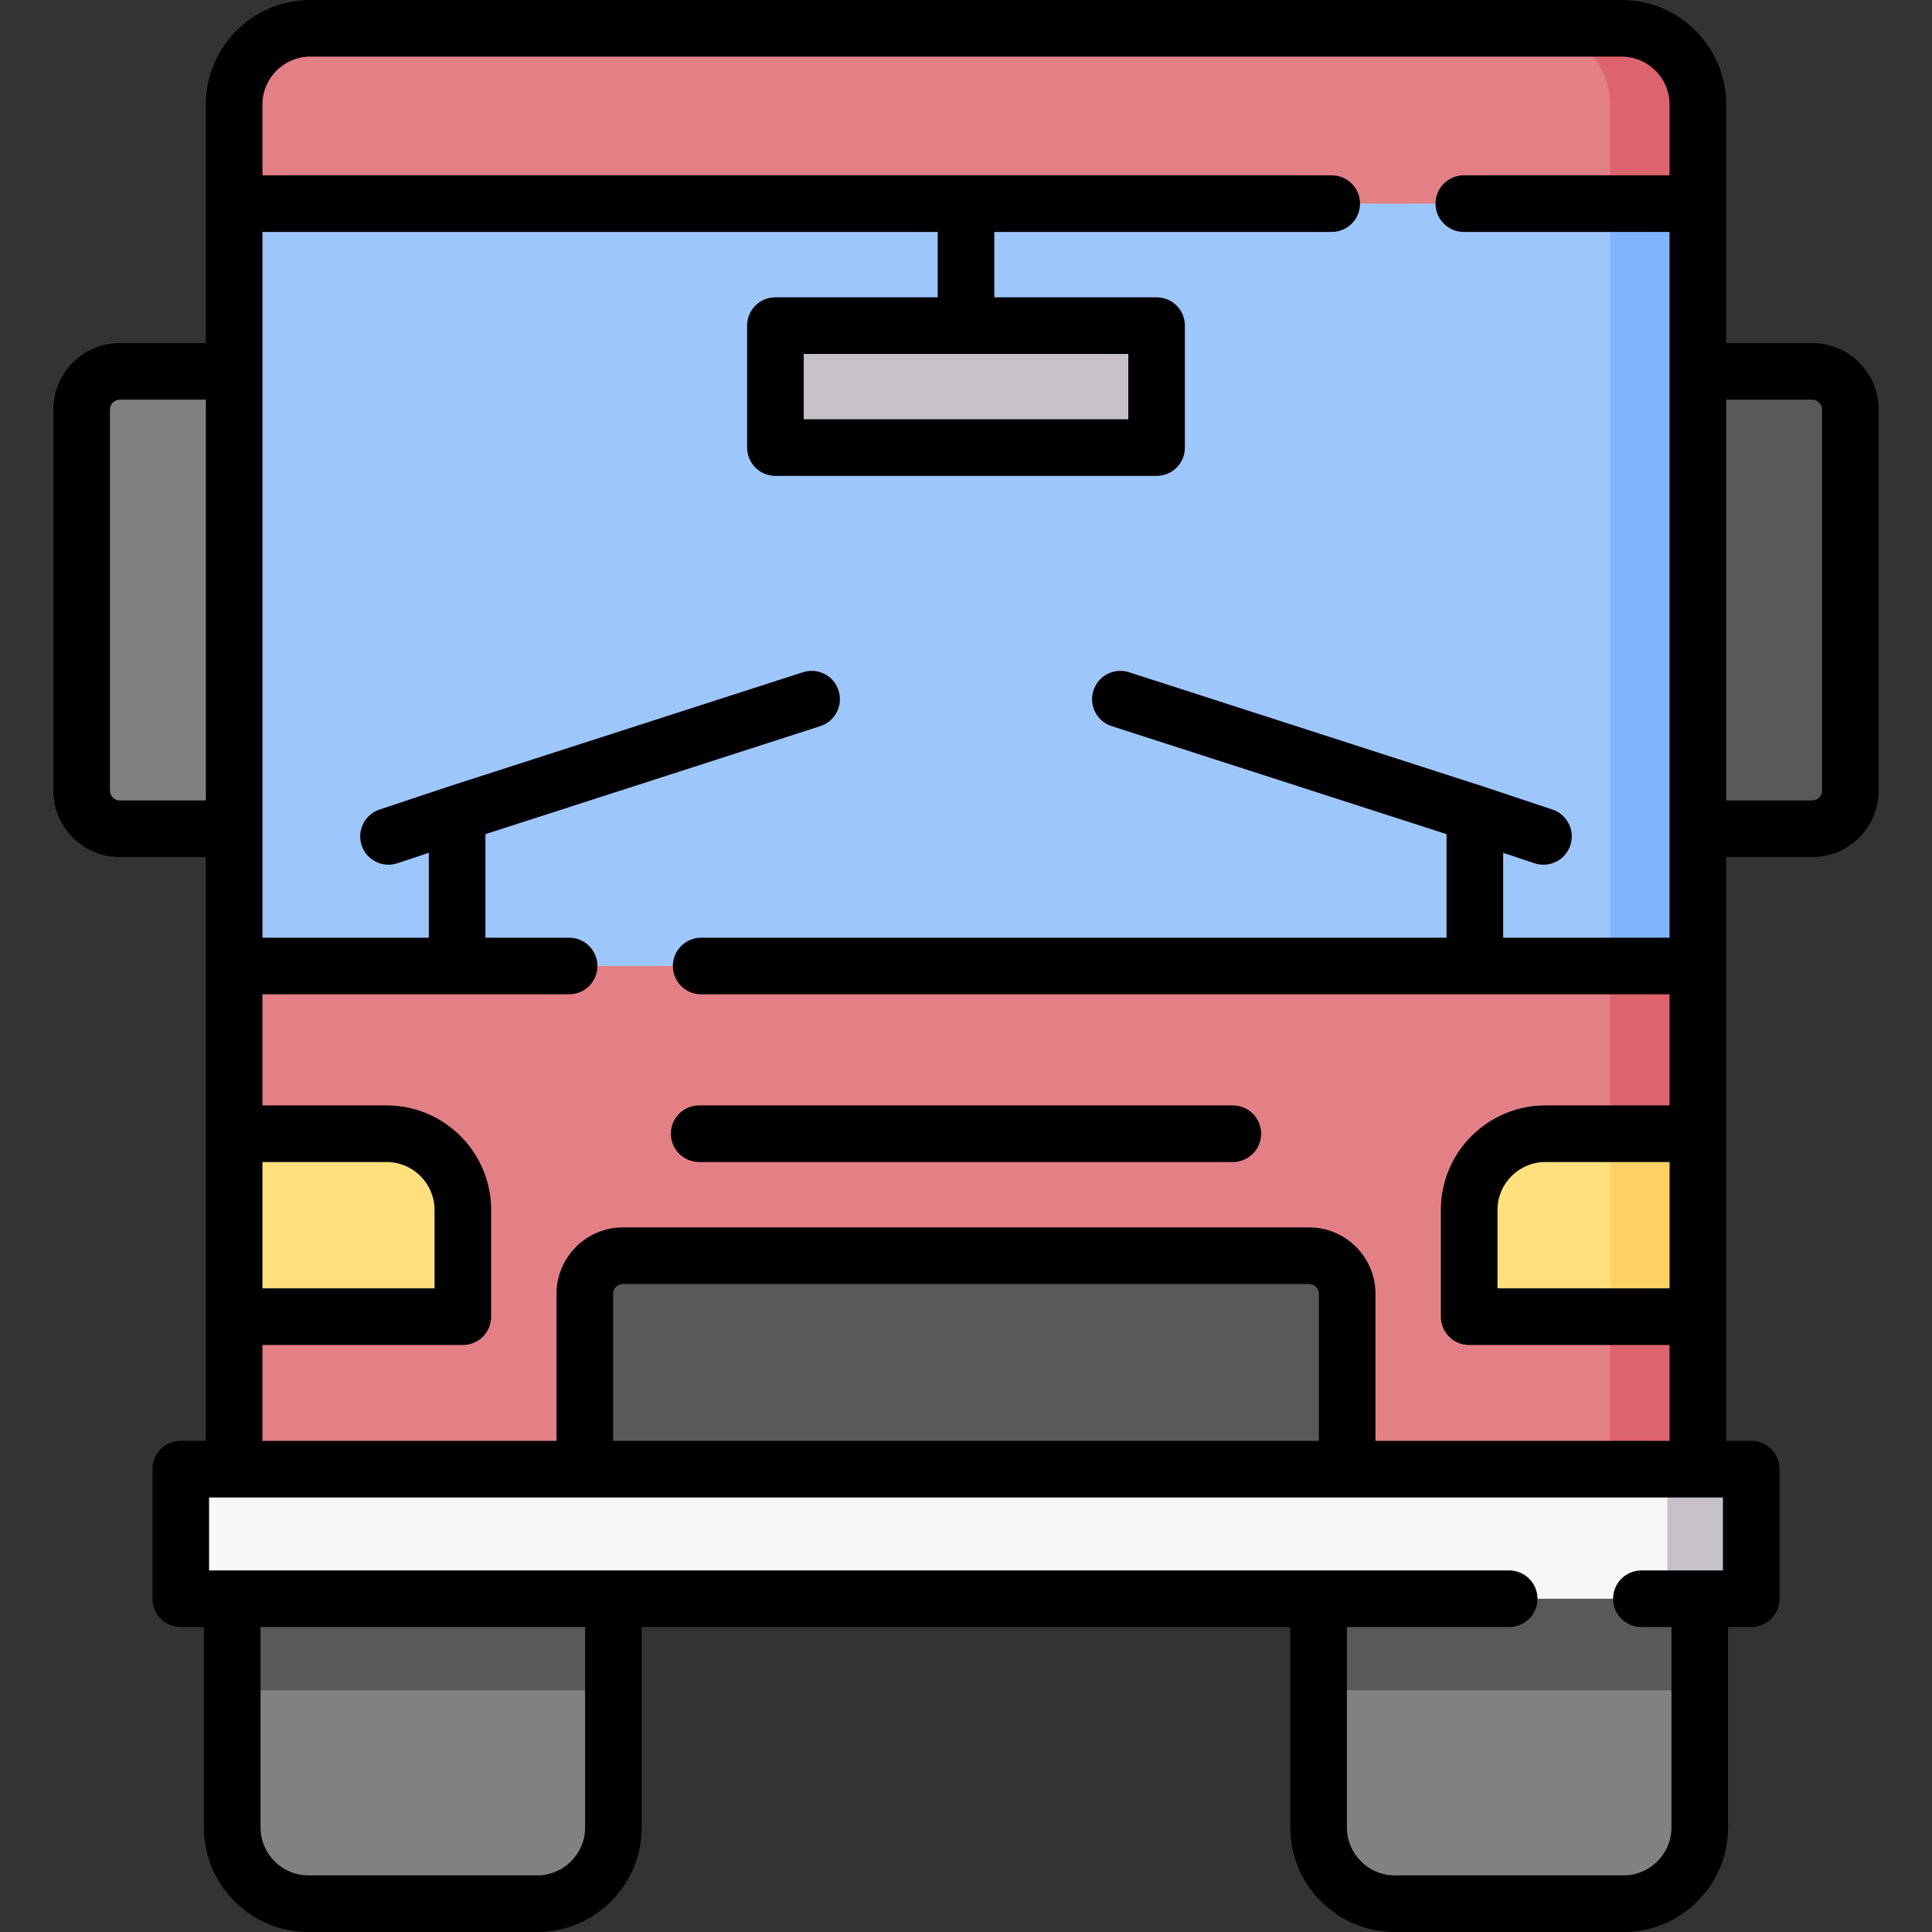 <svg id="Capa_1" enable-background="new 0 0 512 512" height="512" viewBox="0 0 512 512" width="512" xmlns="http://www.w3.org/2000/svg"><rect x="0" y="0" width="512" height="512" fill="#333333" stroke="none"/><g><g><path d="m62.049 219.634v-121.219h-30.305c-5.579 0-10.102 4.523-10.102 10.102v101.016c0 5.579 4.523 10.102 10.102 10.102h30.305z" fill="#818181"/></g><g><path d="m449.951 219.634v-121.219h30.305c5.579 0 10.102 4.523 10.102 10.102v101.016c0 5.579-4.523 10.102-10.102 10.102h-30.305z" fill="#595959"/></g><g><path d="m430.253 504.5h-60.61c-11.158 0-20.203-9.045-20.203-20.203v-60.61h101.016v60.61c0 11.158-9.045 20.203-20.203 20.203z" fill="#818181"/></g><g><path d="m349.44 423.687h101.016v24.244h-101.016z" fill="#595959"/></g><g><path d="m81.747 504.5h60.61c11.158 0 20.203-9.045 20.203-20.203v-60.61h-101.016v60.61c0 11.158 9.045 20.203 20.203 20.203z" fill="#818181"/></g><g><path d="m61.544 423.687h101.016v24.244h-101.016z" fill="#595959"/></g><g><path d="m449.951 389.341h-387.902v-361.638c0-11.158 9.045-20.203 20.203-20.203h347.496c11.158 0 20.203 9.045 20.203 20.203z" fill="#e28086"/></g><g><path d="m357.016 389.341h-202.032v-46.467c0-5.579 4.523-10.102 10.102-10.102h181.829c5.579 0 10.102 4.523 10.102 10.102v46.467z" fill="#595959"/></g><g><path d="m429.748 7.5h-23.234c11.158 0 20.203 9.045 20.203 20.203v361.638h23.234v-361.638c0-11.158-9.045-20.203-20.203-20.203z" fill="#dd636e"/></g><g><path d="m154.984-38.967h202.033v387.902h-202.033z" fill="#9dc6fb" transform="matrix(0 1 -1 0 410.984 -101.016)"/></g><g><path d="m426.717 53.967h23.234v202.033h-23.234z" fill="#80b4fb"/></g><g><path d="m449.951 348.935h-60.61v-28.285c0-11.158 9.045-20.203 20.203-20.203h40.407z" fill="#ffe07d"/></g><g><path d="m426.717 300.447h23.234v48.488h-23.234z" fill="#ffd064"/></g><g><path d="m62.049 348.935h60.61v-28.285c0-11.158-9.045-20.203-20.203-20.203h-40.407z" fill="#ffe07d"/></g><g><path d="m47.907 389.341h416.187v34.346h-416.187z" fill="#f9f6f9"/></g><g><path d="m441.87 389.341h22.224v34.346h-22.224z" fill="#c6c1c8"/></g><g><path d="m205.492 86.293h101.016v32.325h-101.016z" fill="#c6c1c8"/></g><g><path d="m480.256 90.915h-22.805v-63.212c0-15.275-12.428-27.703-27.703-27.703h-347.496c-15.275 0-27.703 12.428-27.703 27.703v63.211h-22.805c-9.705 0-17.602 7.896-17.602 17.602v101.017c0 9.706 7.896 17.602 17.602 17.602h22.805v154.707h-6.643c-4.143 0-7.5 3.358-7.5 7.5v34.346c0 4.142 3.357 7.5 7.5 7.5h6.138v53.11c0 15.275 12.428 27.703 27.703 27.703h60.609c15.275 0 27.703-12.428 27.703-27.703v-53.11h171.881v53.11c0 15.275 12.428 27.703 27.703 27.703h60.609c15.275 0 27.703-12.428 27.703-27.703v-53.11h6.138c4.143 0 7.5-3.358 7.5-7.5v-34.346c0-4.142-3.357-7.5-7.5-7.5h-6.643v-154.708h22.805c9.705 0 17.602-7.896 17.602-17.602v-101.016c0-9.705-7.896-17.601-17.601-17.601zm-37.805 250.52h-45.609v-20.785c0-7.004 5.698-12.703 12.703-12.703h32.906zm-372.902-33.488h32.906c7.005 0 12.703 5.699 12.703 12.703v20.785h-45.609zm-37.805-95.813c-1.435 0-2.602-1.167-2.602-2.602v-101.016c0-1.435 1.167-2.602 2.602-2.602h22.805v106.22zm123.316 272.163c0 7.004-5.698 12.703-12.703 12.703h-60.61c-7.005 0-12.703-5.699-12.703-12.703v-53.11h86.016zm287.896 0c0 7.004-5.698 12.703-12.703 12.703h-60.609c-7.005 0-12.703-5.699-12.703-12.703v-53.11h43.008c4.143 0 7.5-3.358 7.5-7.5s-3.357-7.5-7.5-7.5h-344.543v-19.346h401.188v19.346h-21.607c-4.143 0-7.5 3.358-7.5 7.5s3.357 7.5 7.5 7.5h7.97v53.11zm-93.439-102.456h-187.034v-38.967c0-1.435 1.167-2.602 2.602-2.602h181.83c1.435 0 2.602 1.167 2.602 2.602zm15 0v-38.967c0-9.706-7.896-17.602-17.602-17.602h-181.83c-9.705 0-17.602 7.896-17.602 17.602v38.967h-77.934v-25.406h53.109c4.143 0 7.5-3.358 7.5-7.5v-28.285c0-15.275-12.428-27.703-27.703-27.703h-32.906v-29.447h81.272c4.143 0 7.5-3.358 7.5-7.5s-3.357-7.5-7.5-7.5h-22.178v-27.445l88.748-28.628c3.941-1.271 6.106-5.498 4.835-9.44-1.271-3.943-5.5-6.107-9.44-4.835l-93.945 30.305c-.008.003-.015.007-.023.01-.015.005-.031.008-.046.013l-18.184 6.061c-3.929 1.31-6.053 5.557-4.743 9.487 1.048 3.143 3.974 5.13 7.114 5.13.786 0 1.586-.125 2.373-.387l8.312-2.771v22.5h-44.095v-187.033h178.951v17.325h-43.008c-4.143 0-7.5 3.358-7.5 7.5v32.325c0 4.142 3.357 7.5 7.5 7.5h101.016c4.143 0 7.5-3.358 7.5-7.5v-32.325c0-4.142-3.357-7.5-7.5-7.5h-43.008v-17.325h89.421c4.143 0 7.5-3.358 7.5-7.5s-3.357-7.5-7.5-7.5h-283.372v-18.764c0-7.004 5.698-12.703 12.703-12.703h347.496c7.005 0 12.703 5.699 12.703 12.703v18.764h-54.522c-4.143 0-7.5 3.358-7.5 7.5s3.357 7.5 7.5 7.5h54.522v187.033h-44.095v-22.501l8.312 2.771c.787.262 1.587.387 2.373.387 3.14 0 6.066-1.988 7.114-5.13 1.31-3.93-.814-8.177-4.743-9.487l-18.184-6.061c-.015-.005-.031-.008-.046-.013-.008-.003-.015-.007-.023-.01l-93.945-30.305c-3.941-1.271-8.169.893-9.44 4.835s.894 8.169 4.835 9.44l88.748 28.628v27.446h-197.537c-4.143 0-7.5 3.358-7.5 7.5s3.357 7.5 7.5 7.5h256.631v29.447h-32.906c-15.275 0-27.703 12.428-27.703 27.703v28.285c0 4.142 3.357 7.5 7.5 7.5h53.109v25.406zm-65.509-288.049v17.325h-86.016v-17.325zm183.849 115.741c0 1.435-1.167 2.602-2.602 2.602h-22.805v-106.22h22.805c1.435 0 2.602 1.167 2.602 2.602z"/><path d="m326.711 292.947h-141.422c-4.143 0-7.5 3.358-7.5 7.5s3.357 7.5 7.5 7.5h141.422c4.143 0 7.5-3.358 7.5-7.5s-3.357-7.5-7.5-7.5z"/></g></g></svg>
